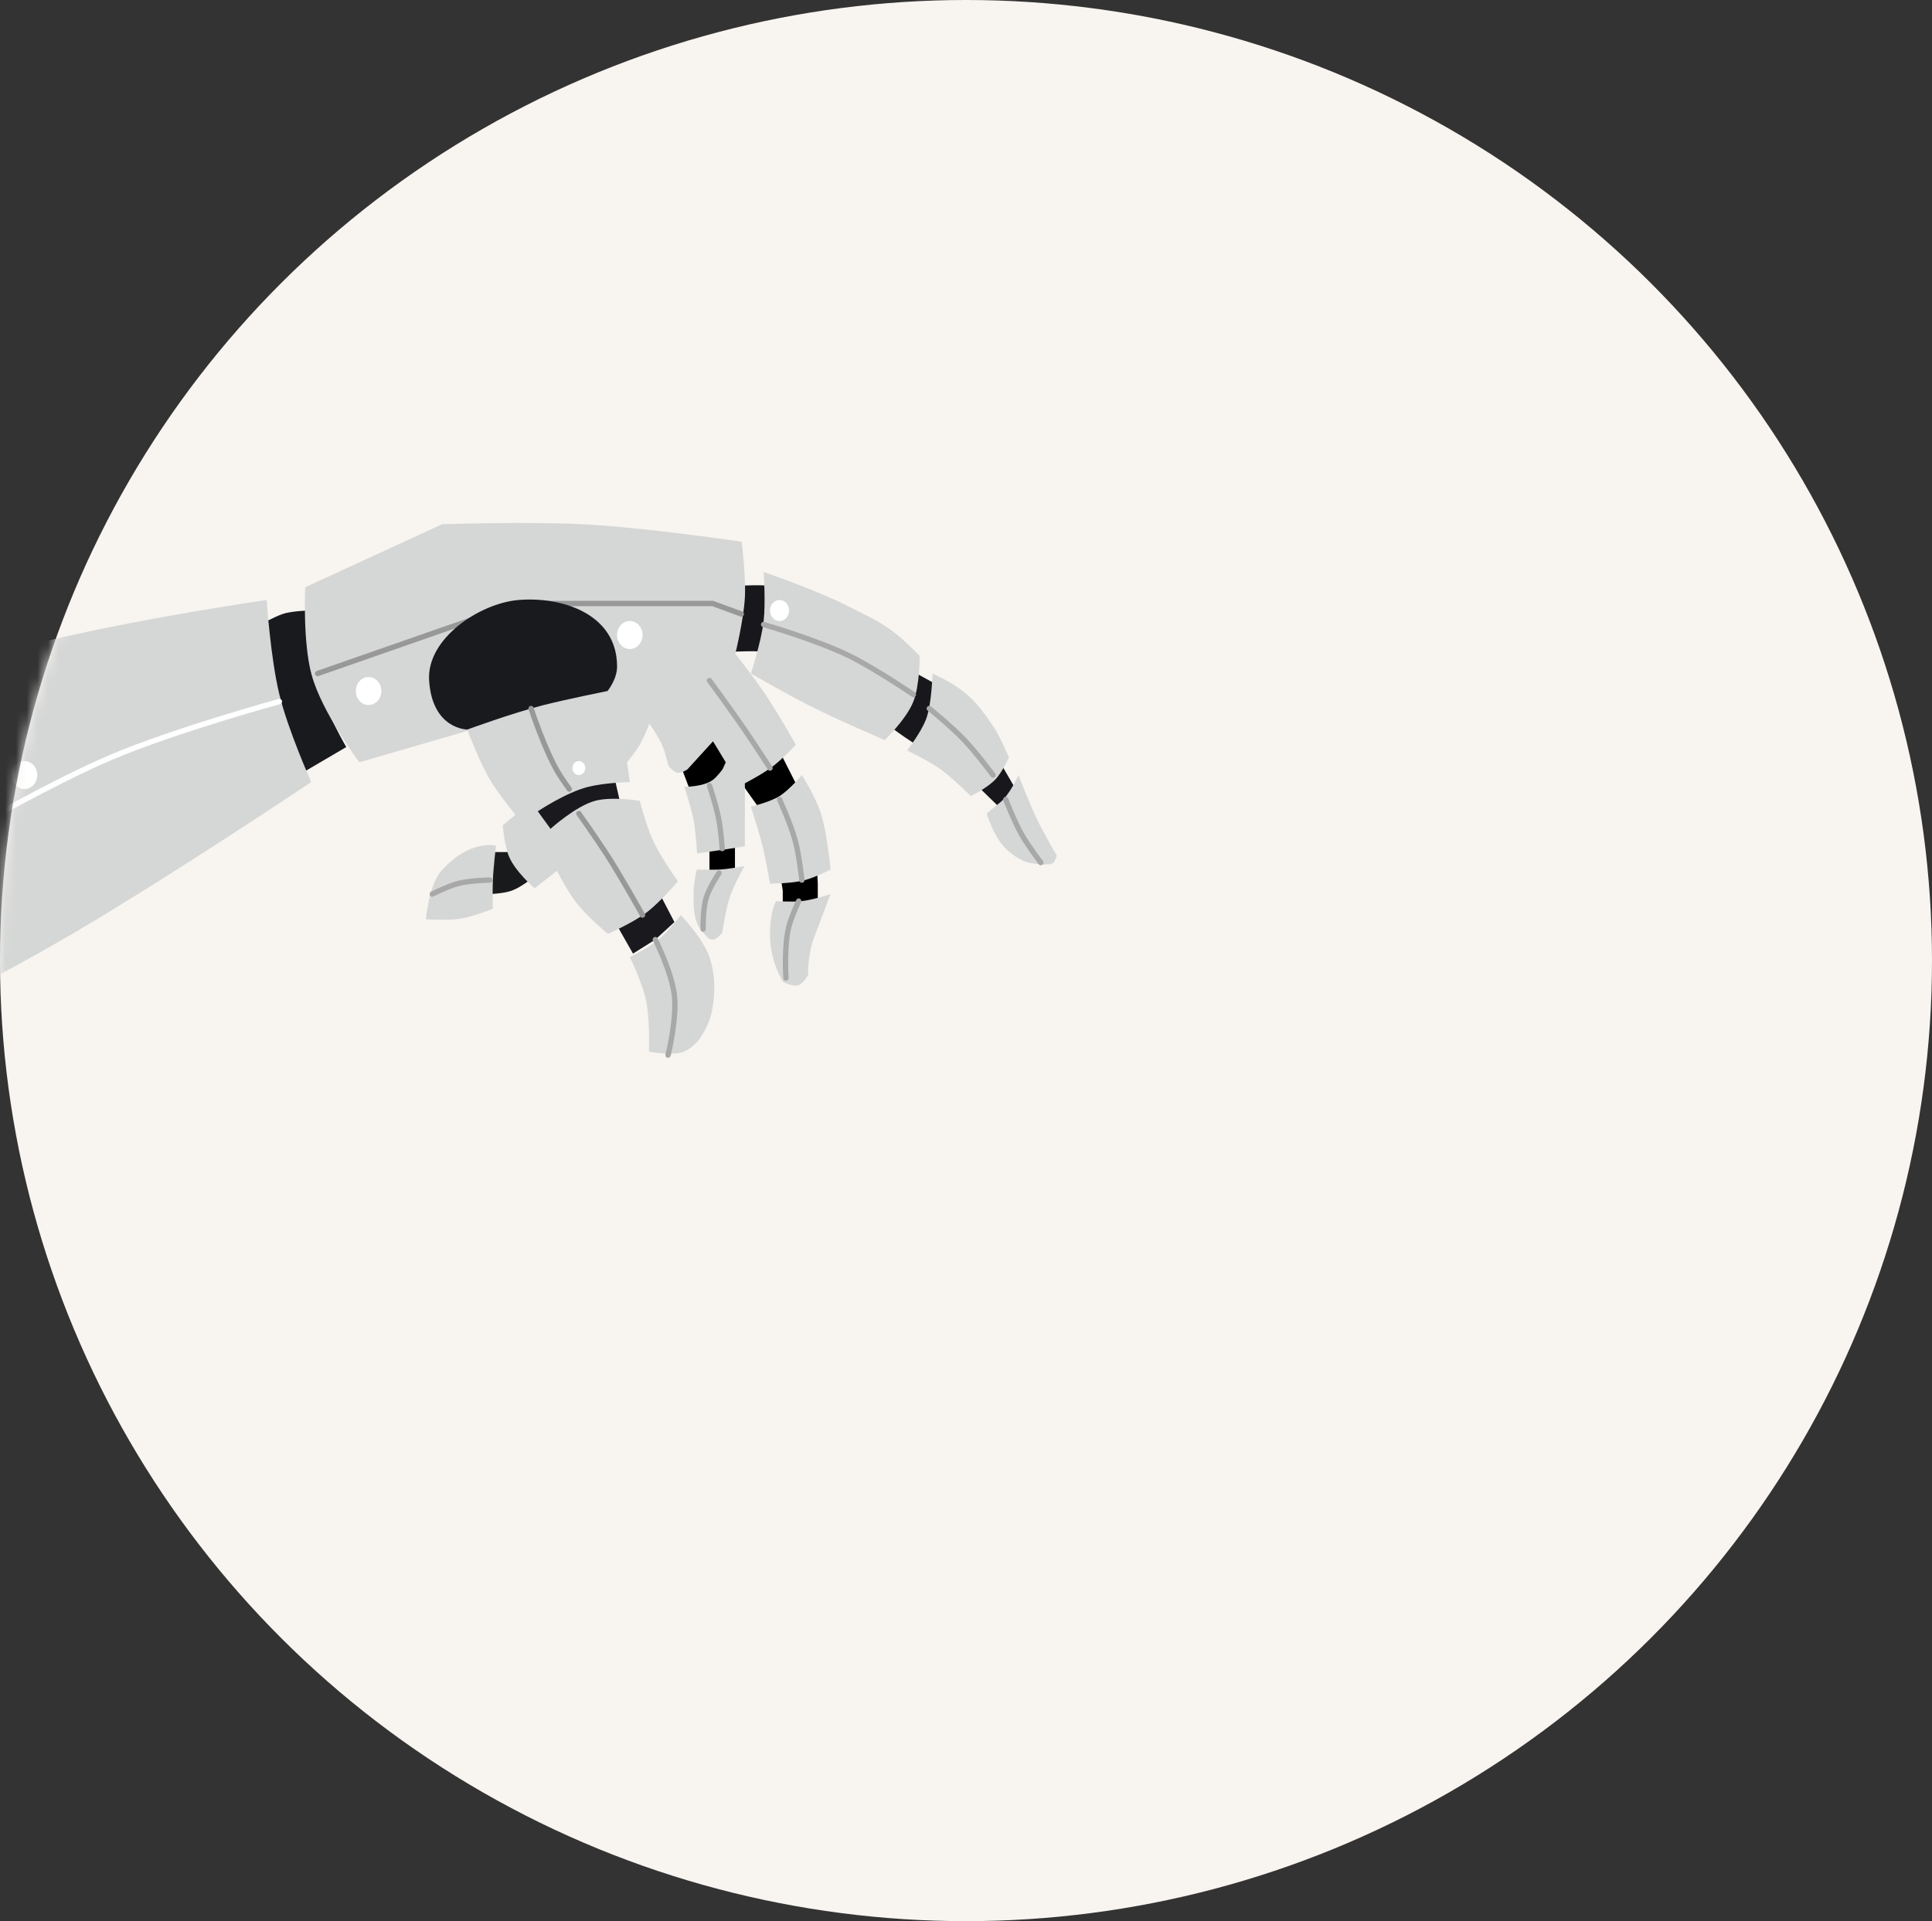 <svg width="181" height="180" viewBox="0 0 181 180" fill="none" xmlns="http://www.w3.org/2000/svg">
<rect x="0" y="0" width="181" height="180" fill="#333333" stroke="none"/>
<ellipse cx="90.5" cy="90" rx="90.5" ry="90" fill="#F8F4F0"/>
<mask id="mask0_62_115" style="mask-type:alpha" maskUnits="userSpaceOnUse" x="0" y="0" width="181" height="180">
<ellipse cx="90.5" cy="90" rx="90.5" ry="90" fill="#291500"/>
</mask>
<g mask="url(#mask0_62_115)">
<path d="M64.975 74.914L63.482 70.978L64.676 67.697H70.645L73.332 70.978L76.316 76.882L76.615 82.787V85.083H73.332V83.443L73.033 81.475L71.242 75.898L69.153 72.946L68.855 71.306L66.765 69.01L68.556 71.962L68.855 78.85V81.802L67.064 83.115L66.467 82.131V79.834L64.975 74.914Z" fill="black"/>
<path d="M73.033 74.586C72.072 75.188 70.347 75.57 70.347 75.57C70.347 75.57 70.898 77.319 71.242 78.522C71.702 80.13 72.138 82.787 72.138 82.787C72.138 82.787 74.171 82.798 75.421 82.459C76.388 82.196 77.809 81.475 77.809 81.475C77.809 81.475 77.507 78.074 76.913 76.226C76.393 74.606 75.122 72.618 75.122 72.618C75.122 72.618 73.967 74.001 73.033 74.586Z" fill="#D5D7D6"/>
<path d="M75.123 84.427C74.195 84.531 72.735 84.427 72.735 84.427C72.735 84.427 72.138 85.083 72.138 87.707C72.138 90.003 73.332 91.971 73.332 91.971C73.332 91.971 74.264 92.519 74.824 92.299C75.29 92.117 75.719 91.315 75.719 91.315C75.719 91.315 75.617 89.5 76.316 87.707C77.016 85.914 77.109 85.564 77.809 83.771C77.809 83.771 76.192 84.307 75.123 84.427Z" fill="#D5D7D6"/>
<path d="M72.436 54.904C71.045 54.748 68.855 54.904 68.855 54.904L67.661 61.137C67.661 61.137 70.588 60.867 72.436 61.137C74.23 61.399 76.913 62.449 76.913 62.449C76.913 62.449 81.43 66.785 84.674 69.01C85.25 69.405 86.166 69.994 86.166 69.994L88.852 70.978L94.225 76.226L95.717 74.914L93.627 71.306L87.658 64.089L84.674 62.449C84.674 62.449 77.887 55.516 72.436 54.904Z" fill="#18181C"/>
<path d="M45.872 79.834H47.962L50.051 82.131C50.051 82.131 48.854 83.12 47.962 83.443C47.179 83.726 45.872 83.771 45.872 83.771V79.834Z" fill="#191A1C"/>
<path d="M46.171 82.521C46.223 81.235 46.469 79.24 46.469 79.24C46.469 79.24 44.082 78.584 41.395 81.537C40.17 82.883 39.903 86.129 39.903 86.129C39.903 86.129 41.913 86.273 43.186 86.067C44.362 85.877 46.171 85.145 46.171 85.145C46.171 85.145 46.13 83.544 46.171 82.521Z" fill="#D5D7D6"/>
<path d="M57.811 86.723L49.753 75.57L57.214 71.306L58.11 75.242L59.602 79.506L63.184 86.395L61.393 88.035L59.304 89.347L57.811 86.723Z" fill="#19191E"/>
<path d="M26.472 57.529C25.727 57.788 24.383 58.513 24.383 58.513C24.383 58.513 24.345 63.118 24.98 65.729C25.68 68.608 27.965 72.618 27.965 72.618L32.441 69.994C32.441 69.994 30.522 66.707 29.755 64.089C29.032 61.623 28.86 57.201 28.86 57.201C28.86 57.201 27.258 57.255 26.472 57.529Z" fill="#191A1E"/>
<path d="M0.207 61.137C-7.104 63.247 -18 68.025 -18 68.025V100.5C-18 100.5 -3.64 93.48 5.281 88.363C14.816 82.893 29.158 73.274 29.158 73.274C29.158 73.274 26.999 68.453 26.174 65.073C25.353 61.712 24.98 56.217 24.98 56.217C24.98 56.217 9.648 58.412 0.207 61.137Z" fill="#D5D7D6"/>
<path d="M29.192 63.222C28.349 60.145 28.595 55.021 28.595 55.021L41.429 49.117C41.429 49.117 49.438 48.854 54.562 49.117C60.412 49.416 69.485 50.757 69.485 50.757C69.485 50.757 69.896 53.955 69.783 56.005C69.669 58.087 68.888 61.254 68.888 61.254C68.888 61.254 70.581 63.404 71.574 64.862C72.834 66.71 74.559 69.782 74.559 69.782C74.559 69.782 73.348 71.07 72.47 71.75C71.488 72.51 69.783 73.39 69.783 73.39V79.295C69.783 79.295 68.511 79.502 67.694 79.623C66.763 79.761 65.306 79.951 65.306 79.951C65.306 79.951 65.212 78.137 65.008 76.999C64.773 75.686 64.112 73.718 64.112 73.718C64.112 73.718 65.918 73.738 66.799 73.062C67.204 72.751 67.694 72.078 67.694 72.078L67.993 71.422L66.799 69.454L64.411 72.078C64.411 72.078 63.882 72.447 63.516 72.406C63.097 72.36 62.62 71.75 62.62 71.75C62.62 71.75 62.341 70.513 62.023 69.782C61.661 68.949 60.829 67.814 60.829 67.814C60.829 67.814 60.357 69.059 59.934 69.782C59.53 70.472 58.74 71.422 58.74 71.422L59.005 73.274C59.005 73.274 56.717 73.325 55.125 73.718C53.037 74.234 50.383 76.015 50.383 76.015L51.577 77.655C51.577 77.655 53.93 75.523 55.755 75.031C57.34 74.603 59.934 75.031 59.934 75.031C59.934 75.031 60.527 77.293 61.128 78.639C61.868 80.298 63.516 82.575 63.516 82.575C63.516 82.575 61.827 84.557 60.531 85.527C59.239 86.495 56.949 87.496 56.949 87.496C56.949 87.496 54.974 85.862 53.965 84.543C53.153 83.483 52.174 81.591 52.174 81.591L50.084 83.231C50.084 83.231 48.292 81.676 47.697 80.279C47.241 79.21 47.1 77.327 47.1 77.327L48.294 76.343C48.294 76.343 46.724 74.435 45.906 73.062C44.906 71.385 43.817 68.47 43.817 68.47L33.669 71.422C33.669 71.422 30.172 66.798 29.192 63.222Z" fill="#D5D7D6"/>
<path d="M71.541 58.185C71.318 60.158 70.347 63.105 70.347 63.105C70.347 63.105 73.591 64.974 75.719 66.057C78.469 67.457 82.883 69.338 82.883 69.338C82.883 69.338 84.911 67.4 85.569 65.729C86.178 64.183 86.166 61.465 86.166 61.465C86.166 61.465 84.944 60.194 84.076 59.497C82.478 58.211 81.392 57.8 79.6 56.873C76.563 55.302 71.541 53.592 71.541 53.592C71.541 53.592 71.742 56.405 71.541 58.185Z" fill="#D5D7D6"/>
<path d="M93.627 75.242C93.199 75.568 92.434 76.226 92.434 76.226C92.434 76.226 93.033 78.135 93.926 79.178C94.998 80.43 96.212 80.789 96.314 80.819C96.415 80.848 98.371 81.202 98.701 80.819C98.881 80.611 99 80.162 99 80.162C99 80.162 97.851 78.199 97.209 76.882C96.421 75.266 95.418 72.618 95.418 72.618C95.418 72.618 94.586 74.513 93.627 75.242Z" fill="#D5D7D6"/>
<path d="M86.763 67.369C86.284 68.651 84.972 70.322 84.972 70.322C84.972 70.322 86.854 71.199 87.957 71.962C89.22 72.836 90.941 74.586 90.941 74.586C90.941 74.586 92.562 73.812 93.329 72.946C93.915 72.284 94.523 70.978 94.523 70.978C94.523 70.978 93.747 69.083 93.031 68.025C91.996 66.498 91.21 65.439 89.747 64.417C88.868 63.802 87.36 63.105 87.36 63.105C87.36 63.105 87.301 65.927 86.763 67.369Z" fill="#D5D7D6"/>
<path d="M61.691 88.035C60.735 88.832 59.005 89.675 59.005 89.675C59.005 89.675 60.118 91.944 60.498 93.611C60.922 95.476 60.796 98.532 60.796 98.532C60.796 98.532 63.099 98.963 64.079 98.532C65.572 97.876 66.168 96.272 66.467 95.58C66.608 95.252 67.413 92.444 66.467 89.675C65.852 87.876 63.781 85.739 63.781 85.739C63.781 85.739 62.611 87.269 61.691 88.035Z" fill="#D5D7D6"/>
<path d="M67.362 81.475C66.654 81.503 65.273 81.475 65.273 81.475C65.273 81.475 64.983 82.714 64.975 83.771C64.963 85.108 64.988 86.457 65.87 87.379C66.174 87.697 66.345 88.035 66.765 88.035C67.186 88.035 67.661 87.379 67.661 87.379C67.661 87.379 67.947 85.557 68.258 84.427C68.621 83.106 69.75 81.147 69.75 81.147C69.75 81.147 68.21 81.441 67.362 81.475Z" fill="#D5D7D6"/>
<path d="M-2.48 77.538C-2.48 77.538 5.201 73.173 10.355 70.978C16.371 68.415 26.173 65.729 26.173 65.729" stroke="white" stroke-width="0.5" stroke-linecap="round"/>
<ellipse cx="-0.689" cy="73.93" rx="1.194" ry="1.312" fill="#D4D8DB"/>
<ellipse cx="2.296" cy="72.618" rx="1.194" ry="1.312" fill="white"/>
<path d="M29.755 63.105L48.559 56.545H66.765L69.452 57.529" stroke="#989898" stroke-width="0.5" stroke-linecap="round"/>
<path d="M50.947 66.057C48.072 66.782 43.783 68.353 43.783 68.353C43.783 68.353 40.5 68.353 40.202 63.761C39.946 59.825 44.949 56.525 48.559 56.217C52.667 55.866 57.811 57.529 57.811 62.449C57.811 63.664 56.916 64.745 56.916 64.745C56.916 64.745 53.244 65.478 50.947 66.057Z" fill="#191A1E"/>
<ellipse cx="34.531" cy="64.745" rx="1.194" ry="1.312" fill="white"/>
<ellipse cx="59.005" cy="59.497" rx="1.194" ry="1.312" fill="white"/>
<ellipse cx="54.23" cy="71.962" rx="0.597" ry="0.656" fill="white"/>
<ellipse cx="60.199" cy="83.115" rx="0.597" ry="0.656" fill="#D5D7D6"/>
<ellipse cx="73.033" cy="57.201" rx="0.895" ry="0.984" fill="white"/>
<path d="M94.225 74.914C94.225 74.914 95.026 76.98 95.717 78.194C96.335 79.281 97.508 80.819 97.508 80.819" stroke="#A8A8A8" stroke-width="0.5" stroke-linecap="round"/>
<path d="M87.061 66.385C87.061 66.385 89.148 68.078 90.344 69.338C91.477 70.53 93.031 72.618 93.031 72.618" stroke="#A8A8A8" stroke-width="0.5" stroke-linecap="round"/>
<path d="M71.541 58.513C71.541 58.513 76.574 59.971 79.6 61.465C82.026 62.663 85.569 65.073 85.569 65.073" stroke="#A8A8A8" stroke-width="0.5" stroke-linecap="round"/>
<path d="M74.824 84.427C74.824 84.427 74.184 85.788 73.929 86.723C73.425 88.567 73.63 91.643 73.63 91.643" stroke="#A8A8A8" stroke-width="0.5" stroke-linecap="round"/>
<path d="M73.033 74.914C73.033 74.914 74.108 77.249 74.525 78.85C74.885 80.227 75.122 82.459 75.122 82.459" stroke="#A8A8A8" stroke-width="0.5" stroke-linecap="round"/>
<path d="M65.87 87.051C65.87 87.051 65.829 85.197 66.168 84.099C66.47 83.121 67.362 81.803 67.362 81.803M66.467 63.761C66.467 63.761 68.502 66.531 69.75 68.353C70.703 69.746 72.138 71.962 72.138 71.962" stroke="#A8A8A8" stroke-width="0.5" stroke-linecap="round"/>
<path d="M66.467 73.602C66.467 73.602 67.127 75.57 67.362 76.882C67.566 78.02 67.661 79.506 67.661 79.506" stroke="#A8A8A8" stroke-width="0.5" stroke-linecap="round"/>
<path d="M61.393 88.035C61.393 88.035 62.943 91.111 63.184 93.283C63.425 95.46 62.587 98.86 62.587 98.86" stroke="#A8A8A8" stroke-width="0.5" stroke-linecap="round"/>
<path d="M54.23 76.226C54.23 76.226 55.908 78.592 56.916 80.162C58.276 82.282 60.199 85.739 60.199 85.739" stroke="#989898" stroke-width="0.5" stroke-linecap="round"/>
<path d="M40.5 83.771C40.5 83.771 41.92 83.047 42.888 82.787C44.026 82.481 45.872 82.459 45.872 82.459" stroke="#A8A8A8" stroke-width="0.5" stroke-linecap="round"/>
<path d="M49.753 66.385C49.753 66.385 51.12 70.553 52.439 72.618C52.868 73.289 53.334 73.93 53.334 73.93" stroke="#989898" stroke-width="0.5" stroke-linecap="round"/>
</g>
</svg>
